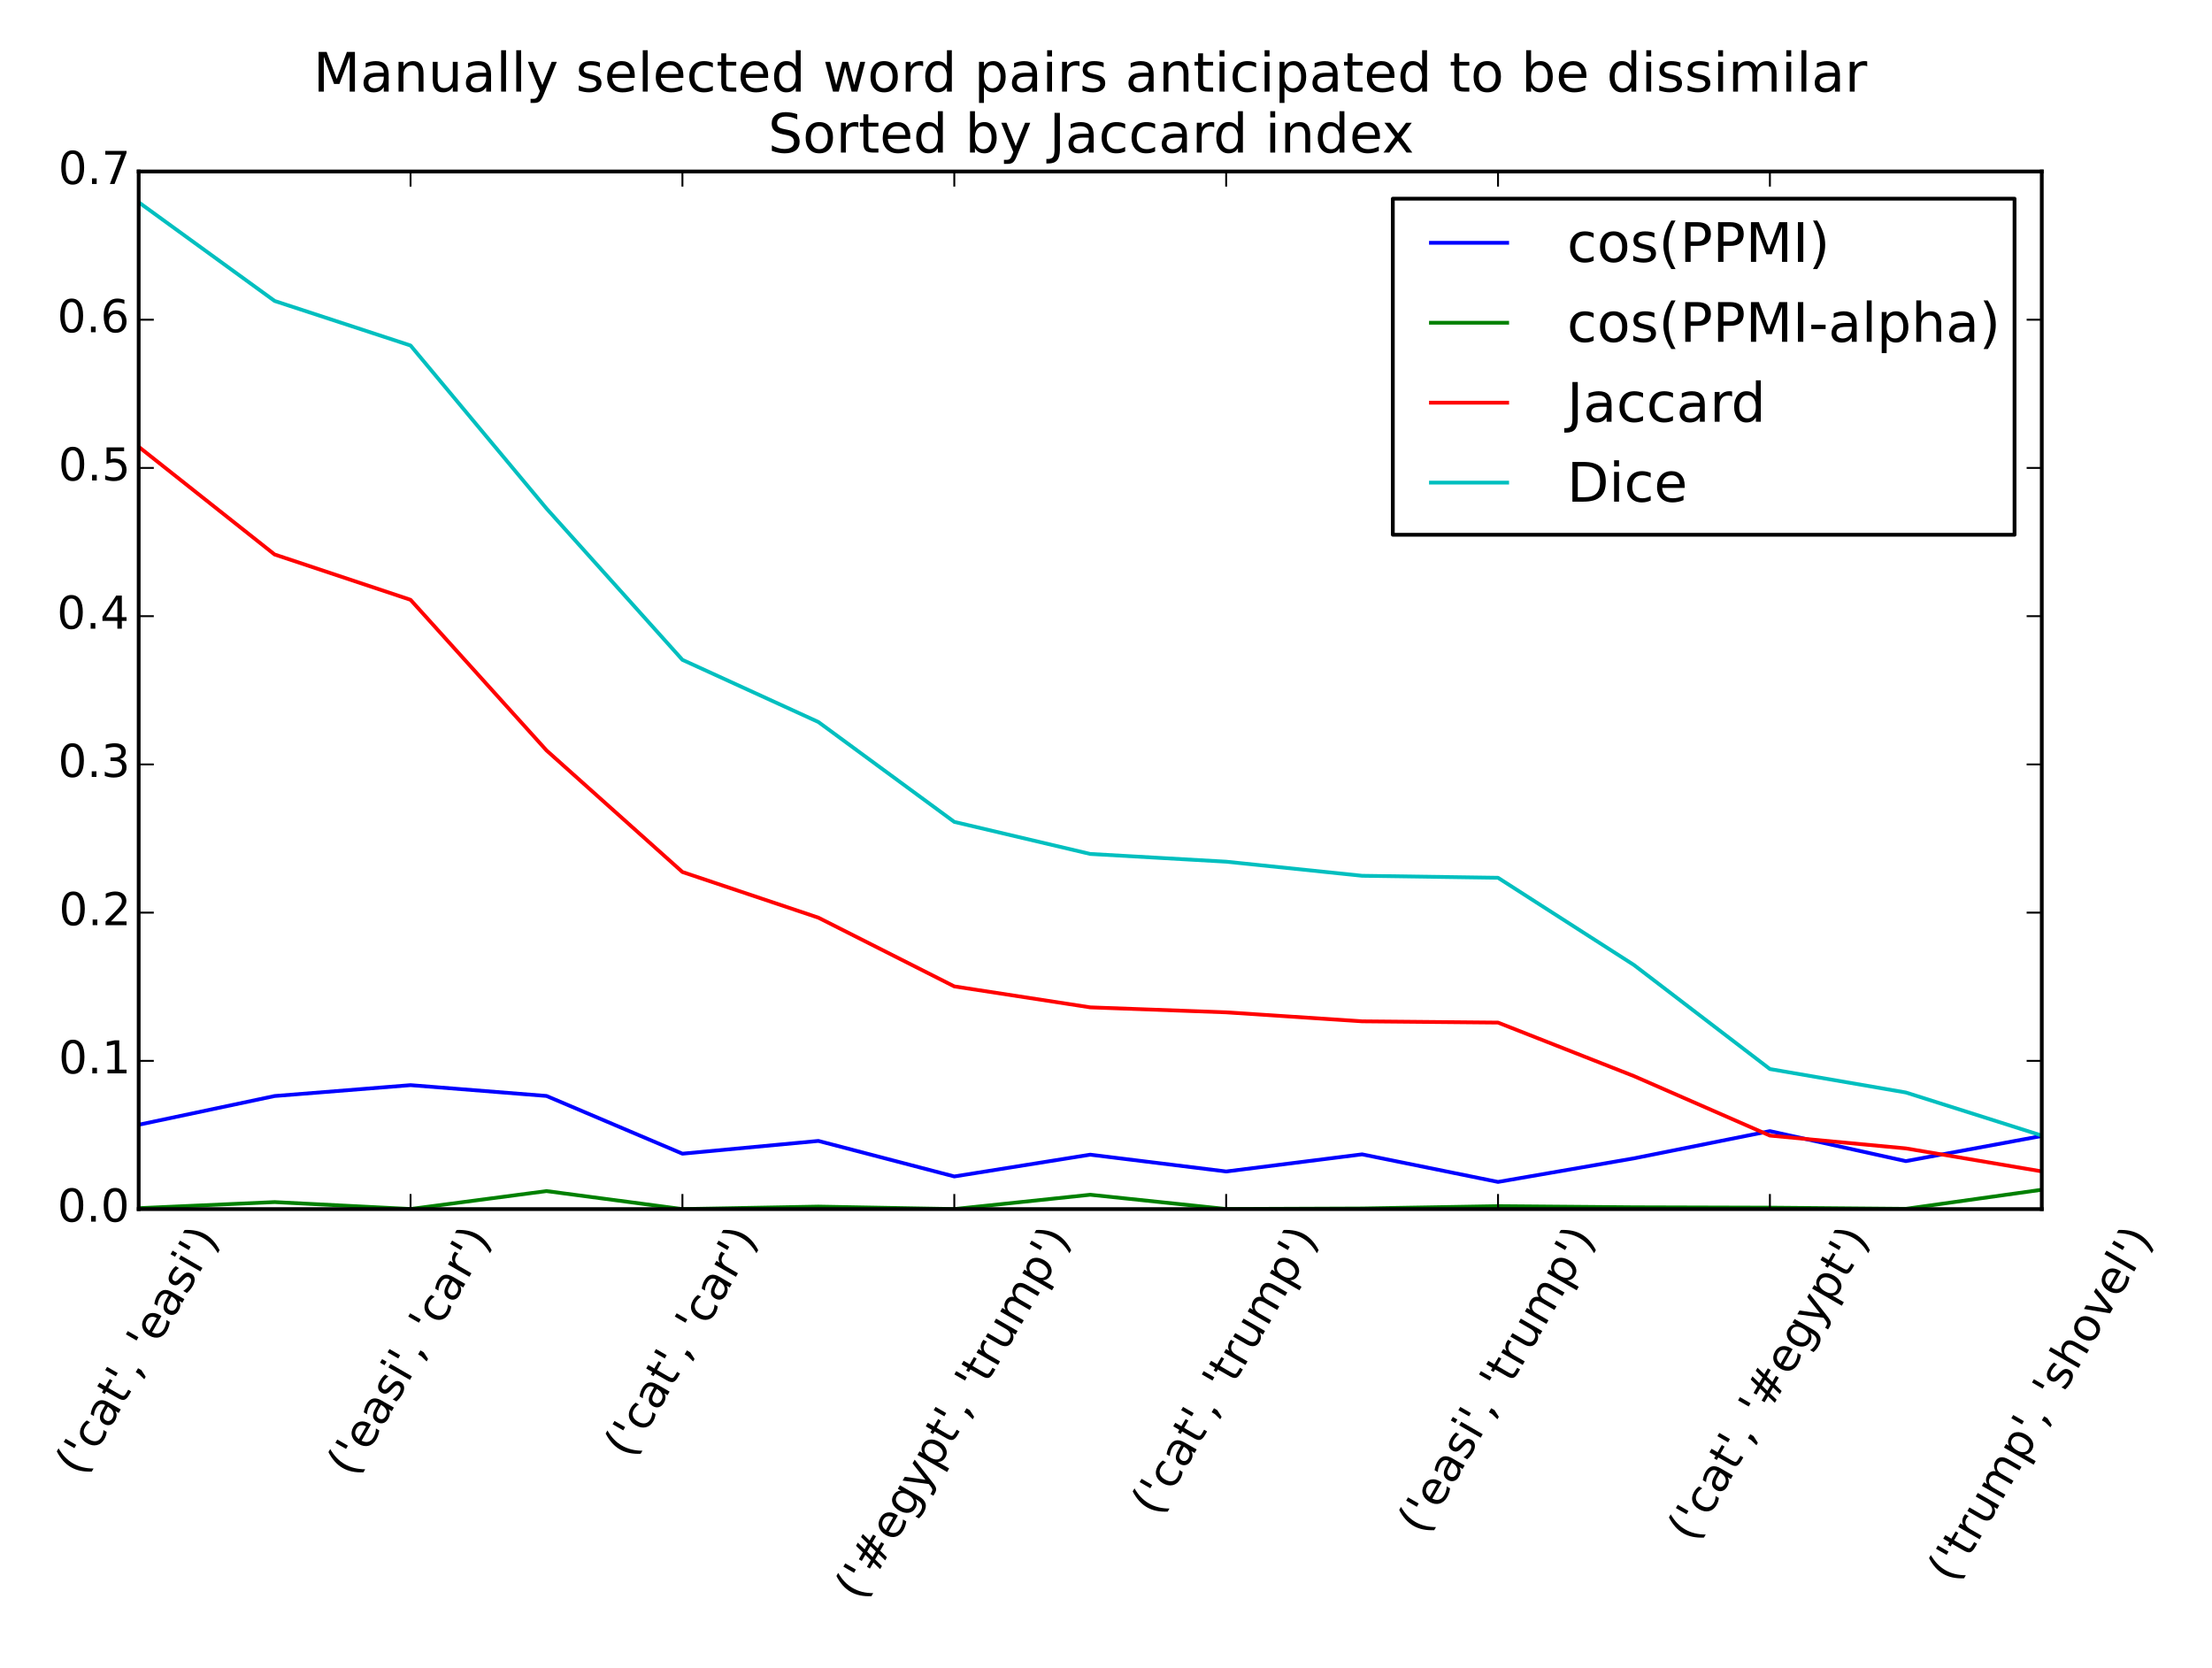 <?xml version="1.0" encoding="utf-8" standalone="no"?>
<!DOCTYPE svg PUBLIC "-//W3C//DTD SVG 1.1//EN"
  "http://www.w3.org/Graphics/SVG/1.1/DTD/svg11.dtd">
<!-- Created with matplotlib (http://matplotlib.org/) -->
<svg height="441pt" version="1.1" viewBox="0 0 585 441" width="585pt" xmlns="http://www.w3.org/2000/svg" xmlns:xlink="http://www.w3.org/1999/xlink">
 <defs>
  <style type="text/css">
*{stroke-linecap:butt;stroke-linejoin:round;}
  </style>
 </defs>
 <g id="figure_1">
  <g id="patch_1">
   <path d="
M0 441
L585 441
L585 0
L0 0
z
" style="fill:#ffffff;"/>
  </g>
  <g id="axes_1">
   <g id="patch_2">
    <path d="
M36.678 319.737
L539.981 319.737
L539.981 45.345
L36.678 45.345
z
" style="fill:#ffffff;"/>
   </g>
   <g id="line2d_1">
    <path clip-path="url(#p6a18fbfbf7)" d="
M36.678 297.432
L72.629 289.835
L108.579 286.959
L144.529 289.818
L180.479 305.083
L216.429 301.708
L252.379 311.104
L288.33 305.346
L324.28 309.789
L360.23 305.259
L396.18 312.551
L432.13 306.315
L468.08 299.114
L504.031 307.05
L539.981 300.403" style="fill:none;stroke:#0000ff;stroke-linecap:square;"/>
   </g>
   <g id="line2d_2">
    <path clip-path="url(#p6a18fbfbf7)" d="
M36.678 319.492
L72.629 317.884
L108.579 319.712
L144.529 314.974
L180.479 319.737
L216.429 319.073
L252.379 319.727
L288.33 315.942
L324.28 319.712
L360.23 319.573
L396.18 318.955
L432.13 319.255
L468.08 319.355
L504.031 319.669
L539.981 314.619" style="fill:none;stroke:#008000;stroke-linecap:square;"/>
   </g>
   <g id="line2d_3">
    <path clip-path="url(#p6a18fbfbf7)" d="
M36.678 118.148
L72.629 146.635
L108.579 158.617
L144.529 198.437
L180.479 230.599
L216.429 242.669
L252.379 260.848
L288.33 266.388
L324.28 267.705
L360.23 270.082
L396.18 270.418
L432.13 284.569
L468.08 300.299
L504.031 303.687
L539.981 309.766" style="fill:none;stroke:#ff0000;stroke-linecap:square;"/>
   </g>
   <g id="line2d_4">
    <path clip-path="url(#p6a18fbfbf7)" d="
M36.678 53.485
L72.629 79.585
L108.579 91.366
L144.529 134.468
L180.479 174.49
L216.429 190.926
L252.379 217.342
L288.33 225.821
L324.28 227.867
L360.23 231.594
L396.18 232.122
L432.13 255.191
L468.08 282.698
L504.031 288.901
L539.981 300.291" style="fill:none;stroke:#00bfbf;stroke-linecap:square;"/>
   </g>
   <g id="patch_3">
    <path d="
M36.678 45.345
L539.981 45.345" style="fill:none;stroke:#000000;stroke-linecap:square;stroke-linejoin:miter;"/>
   </g>
   <g id="patch_4">
    <path d="
M539.981 319.737
L539.981 45.345" style="fill:none;stroke:#000000;stroke-linecap:square;stroke-linejoin:miter;"/>
   </g>
   <g id="patch_5">
    <path d="
M36.678 319.737
L539.981 319.737" style="fill:none;stroke:#000000;stroke-linecap:square;stroke-linejoin:miter;"/>
   </g>
   <g id="patch_6">
    <path d="
M36.678 319.737
L36.678 45.345" style="fill:none;stroke:#000000;stroke-linecap:square;stroke-linejoin:miter;"/>
   </g>
   <g id="matplotlib.axis_1">
    <g id="xtick_1">
     <g id="line2d_5">
      <defs>
       <path d="
M0 0
L0 -4" id="m93b0483c22" style="stroke:#000000;stroke-width:0.5;"/>
      </defs>
      <g>
       <use style="stroke:#000000;stroke-width:0.5;" x="36.678" xlink:href="#m93b0483c22" y="319.737"/>
      </g>
     </g>
     <g id="line2d_6">
      <defs>
       <path d="
M0 0
L0 4" id="m741efc42ff" style="stroke:#000000;stroke-width:0.5;"/>
      </defs>
      <g>
       <use style="stroke:#000000;stroke-width:0.5;" x="36.678" xlink:href="#m741efc42ff" y="45.345"/>
      </g>
     </g>
     <g id="text_1">
      <!-- ('cat', 'easi') -->
      <defs>
       <path id="BitstreamVeraSans-Roman-20"/>
       <path d="
M17.922 72.906
L17.922 45.797
L9.625 45.797
L9.625 72.906
z
" id="BitstreamVeraSans-Roman-27"/>
       <path d="
M8.016 75.875
L15.828 75.875
Q23.141 64.359 26.781 53.312
Q30.422 42.281 30.422 31.391
Q30.422 20.453 26.781 9.375
Q23.141 -1.703 15.828 -13.188
L8.016 -13.188
Q14.5 -2 17.703 9.062
Q20.906 20.125 20.906 31.391
Q20.906 42.672 17.703 53.656
Q14.5 64.656 8.016 75.875" id="BitstreamVeraSans-Roman-29"/>
       <path d="
M31 75.875
Q24.469 64.656 21.281 53.656
Q18.109 42.672 18.109 31.391
Q18.109 20.125 21.312 9.062
Q24.516 -2 31 -13.188
L23.188 -13.188
Q15.875 -1.703 12.234 9.375
Q8.594 20.453 8.594 31.391
Q8.594 42.281 12.203 53.312
Q15.828 64.359 23.188 75.875
z
" id="BitstreamVeraSans-Roman-28"/>
       <path d="
M11.719 12.406
L22.016 12.406
L22.016 4
L14.016 -11.625
L7.719 -11.625
L11.719 4
z
" id="BitstreamVeraSans-Roman-2c"/>
       <path d="
M9.422 54.688
L18.406 54.688
L18.406 0
L9.422 0
z

M9.422 75.984
L18.406 75.984
L18.406 64.594
L9.422 64.594
z
" id="BitstreamVeraSans-Roman-69"/>
       <path d="
M56.203 29.594
L56.203 25.203
L14.891 25.203
Q15.484 15.922 20.484 11.062
Q25.484 6.203 34.422 6.203
Q39.594 6.203 44.453 7.469
Q49.312 8.734 54.109 11.281
L54.109 2.781
Q49.266 0.734 44.188 -0.344
Q39.109 -1.422 33.891 -1.422
Q20.797 -1.422 13.156 6.188
Q5.516 13.812 5.516 26.812
Q5.516 40.234 12.766 48.109
Q20.016 56 32.328 56
Q43.359 56 49.781 48.891
Q56.203 41.797 56.203 29.594
M47.219 32.234
Q47.125 39.594 43.094 43.984
Q39.062 48.391 32.422 48.391
Q24.906 48.391 20.391 44.141
Q15.875 39.891 15.188 32.172
z
" id="BitstreamVeraSans-Roman-65"/>
       <path d="
M18.312 70.219
L18.312 54.688
L36.812 54.688
L36.812 47.703
L18.312 47.703
L18.312 18.016
Q18.312 11.328 20.141 9.422
Q21.969 7.516 27.594 7.516
L36.812 7.516
L36.812 0
L27.594 0
Q17.188 0 13.234 3.875
Q9.281 7.766 9.281 18.016
L9.281 47.703
L2.688 47.703
L2.688 54.688
L9.281 54.688
L9.281 70.219
z
" id="BitstreamVeraSans-Roman-74"/>
       <path d="
M34.281 27.484
Q23.391 27.484 19.188 25
Q14.984 22.516 14.984 16.5
Q14.984 11.719 18.141 8.906
Q21.297 6.109 26.703 6.109
Q34.188 6.109 38.703 11.406
Q43.219 16.703 43.219 25.484
L43.219 27.484
z

M52.203 31.203
L52.203 0
L43.219 0
L43.219 8.297
Q40.141 3.328 35.547 0.953
Q30.953 -1.422 24.312 -1.422
Q15.922 -1.422 10.953 3.297
Q6 8.016 6 15.922
Q6 25.141 12.172 29.828
Q18.359 34.516 30.609 34.516
L43.219 34.516
L43.219 35.406
Q43.219 41.609 39.141 45
Q35.062 48.391 27.688 48.391
Q23 48.391 18.547 47.266
Q14.109 46.141 10.016 43.891
L10.016 52.203
Q14.938 54.109 19.578 55.047
Q24.219 56 28.609 56
Q40.484 56 46.344 49.844
Q52.203 43.703 52.203 31.203" id="BitstreamVeraSans-Roman-61"/>
       <path d="
M44.281 53.078
L44.281 44.578
Q40.484 46.531 36.375 47.5
Q32.281 48.484 27.875 48.484
Q21.188 48.484 17.844 46.438
Q14.5 44.391 14.5 40.281
Q14.5 37.156 16.891 35.375
Q19.281 33.594 26.516 31.984
L29.594 31.297
Q39.156 29.25 43.188 25.516
Q47.219 21.781 47.219 15.094
Q47.219 7.469 41.188 3.016
Q35.156 -1.422 24.609 -1.422
Q20.219 -1.422 15.453 -0.562
Q10.688 0.297 5.422 2
L5.422 11.281
Q10.406 8.688 15.234 7.391
Q20.062 6.109 24.812 6.109
Q31.156 6.109 34.562 8.281
Q37.984 10.453 37.984 14.406
Q37.984 18.062 35.516 20.016
Q33.062 21.969 24.703 23.781
L21.578 24.516
Q13.234 26.266 9.516 29.906
Q5.812 33.547 5.812 39.891
Q5.812 47.609 11.281 51.797
Q16.75 56 26.812 56
Q31.781 56 36.172 55.266
Q40.578 54.547 44.281 53.078" id="BitstreamVeraSans-Roman-73"/>
       <path d="
M48.781 52.594
L48.781 44.188
Q44.969 46.297 41.141 47.344
Q37.312 48.391 33.406 48.391
Q24.656 48.391 19.812 42.844
Q14.984 37.312 14.984 27.297
Q14.984 17.281 19.812 11.734
Q24.656 6.203 33.406 6.203
Q37.312 6.203 41.141 7.25
Q44.969 8.297 48.781 10.406
L48.781 2.094
Q45.016 0.344 40.984 -0.531
Q36.969 -1.422 32.422 -1.422
Q20.062 -1.422 12.781 6.344
Q5.516 14.109 5.516 27.297
Q5.516 40.672 12.859 48.328
Q20.219 56 33.016 56
Q37.156 56 41.109 55.141
Q45.062 54.297 48.781 52.594" id="BitstreamVeraSans-Roman-63"/>
      </defs>
      <g transform="translate(21.513 390.763)rotate(-60.0)scale(0.12 -0.12)">
       <use xlink:href="#BitstreamVeraSans-Roman-28"/>
       <use x="39.014" xlink:href="#BitstreamVeraSans-Roman-27"/>
       <use x="66.504" xlink:href="#BitstreamVeraSans-Roman-63"/>
       <use x="121.484" xlink:href="#BitstreamVeraSans-Roman-61"/>
       <use x="182.764" xlink:href="#BitstreamVeraSans-Roman-74"/>
       <use x="221.973" xlink:href="#BitstreamVeraSans-Roman-27"/>
       <use x="249.463" xlink:href="#BitstreamVeraSans-Roman-2c"/>
       <use x="281.25" xlink:href="#BitstreamVeraSans-Roman-20"/>
       <use x="313.037" xlink:href="#BitstreamVeraSans-Roman-27"/>
       <use x="340.527" xlink:href="#BitstreamVeraSans-Roman-65"/>
       <use x="402.051" xlink:href="#BitstreamVeraSans-Roman-61"/>
       <use x="463.33" xlink:href="#BitstreamVeraSans-Roman-73"/>
       <use x="515.43" xlink:href="#BitstreamVeraSans-Roman-69"/>
       <use x="543.213" xlink:href="#BitstreamVeraSans-Roman-27"/>
       <use x="570.703" xlink:href="#BitstreamVeraSans-Roman-29"/>
      </g>
     </g>
    </g>
    <g id="xtick_2">
     <g id="line2d_7">
      <g>
       <use style="stroke:#000000;stroke-width:0.5;" x="108.579" xlink:href="#m93b0483c22" y="319.737"/>
      </g>
     </g>
     <g id="line2d_8">
      <g>
       <use style="stroke:#000000;stroke-width:0.5;" x="108.579" xlink:href="#m741efc42ff" y="45.345"/>
      </g>
     </g>
     <g id="text_2">
      <!-- ('easi', 'car') -->
      <defs>
       <path d="
M41.109 46.297
Q39.594 47.172 37.812 47.578
Q36.031 48 33.891 48
Q26.266 48 22.188 43.047
Q18.109 38.094 18.109 28.812
L18.109 0
L9.078 0
L9.078 54.688
L18.109 54.688
L18.109 46.188
Q20.953 51.172 25.484 53.578
Q30.031 56 36.531 56
Q37.453 56 38.578 55.875
Q39.703 55.766 41.062 55.516
z
" id="BitstreamVeraSans-Roman-72"/>
      </defs>
      <g transform="translate(93.356 390.961)rotate(-60.0)scale(0.12 -0.12)">
       <use xlink:href="#BitstreamVeraSans-Roman-28"/>
       <use x="39.014" xlink:href="#BitstreamVeraSans-Roman-27"/>
       <use x="66.504" xlink:href="#BitstreamVeraSans-Roman-65"/>
       <use x="128.027" xlink:href="#BitstreamVeraSans-Roman-61"/>
       <use x="189.307" xlink:href="#BitstreamVeraSans-Roman-73"/>
       <use x="241.406" xlink:href="#BitstreamVeraSans-Roman-69"/>
       <use x="269.189" xlink:href="#BitstreamVeraSans-Roman-27"/>
       <use x="296.68" xlink:href="#BitstreamVeraSans-Roman-2c"/>
       <use x="328.467" xlink:href="#BitstreamVeraSans-Roman-20"/>
       <use x="360.254" xlink:href="#BitstreamVeraSans-Roman-27"/>
       <use x="387.744" xlink:href="#BitstreamVeraSans-Roman-63"/>
       <use x="442.725" xlink:href="#BitstreamVeraSans-Roman-61"/>
       <use x="504.004" xlink:href="#BitstreamVeraSans-Roman-72"/>
       <use x="545.117" xlink:href="#BitstreamVeraSans-Roman-27"/>
       <use x="572.607" xlink:href="#BitstreamVeraSans-Roman-29"/>
      </g>
     </g>
    </g>
    <g id="xtick_3">
     <g id="line2d_9">
      <g>
       <use style="stroke:#000000;stroke-width:0.5;" x="180.479" xlink:href="#m93b0483c22" y="319.737"/>
      </g>
     </g>
     <g id="line2d_10">
      <g>
       <use style="stroke:#000000;stroke-width:0.5;" x="180.479" xlink:href="#m741efc42ff" y="45.345"/>
      </g>
     </g>
     <g id="text_3">
      <!-- ('cat', 'car') -->
      <g transform="translate(166.673 386.054)rotate(-60.0)scale(0.12 -0.12)">
       <use xlink:href="#BitstreamVeraSans-Roman-28"/>
       <use x="39.014" xlink:href="#BitstreamVeraSans-Roman-27"/>
       <use x="66.504" xlink:href="#BitstreamVeraSans-Roman-63"/>
       <use x="121.484" xlink:href="#BitstreamVeraSans-Roman-61"/>
       <use x="182.764" xlink:href="#BitstreamVeraSans-Roman-74"/>
       <use x="221.973" xlink:href="#BitstreamVeraSans-Roman-27"/>
       <use x="249.463" xlink:href="#BitstreamVeraSans-Roman-2c"/>
       <use x="281.25" xlink:href="#BitstreamVeraSans-Roman-20"/>
       <use x="313.037" xlink:href="#BitstreamVeraSans-Roman-27"/>
       <use x="340.527" xlink:href="#BitstreamVeraSans-Roman-63"/>
       <use x="395.508" xlink:href="#BitstreamVeraSans-Roman-61"/>
       <use x="456.787" xlink:href="#BitstreamVeraSans-Roman-72"/>
       <use x="497.9" xlink:href="#BitstreamVeraSans-Roman-27"/>
       <use x="525.391" xlink:href="#BitstreamVeraSans-Roman-29"/>
      </g>
     </g>
    </g>
    <g id="xtick_4">
     <g id="line2d_11">
      <g>
       <use style="stroke:#000000;stroke-width:0.5;" x="252.379" xlink:href="#m93b0483c22" y="319.737"/>
      </g>
     </g>
     <g id="line2d_12">
      <g>
       <use style="stroke:#000000;stroke-width:0.5;" x="252.379" xlink:href="#m741efc42ff" y="45.345"/>
      </g>
     </g>
     <g id="text_4">
      <!-- ('#egypt', 'trump') -->
      <defs>
       <path d="
M51.125 44
L36.922 44
L32.812 27.688
L47.125 27.688
z

M43.797 71.781
L38.719 51.516
L52.984 51.516
L58.109 71.781
L65.922 71.781
L60.891 51.516
L76.125 51.516
L76.125 44
L58.984 44
L54.984 27.688
L70.516 27.688
L70.516 20.219
L53.078 20.219
L48 0
L40.188 0
L45.219 20.219
L30.906 20.219
L25.875 0
L18.016 0
L23.094 20.219
L7.719 20.219
L7.719 27.688
L24.906 27.688
L29 44
L13.281 44
L13.281 51.516
L30.906 51.516
L35.891 71.781
z
" id="BitstreamVeraSans-Roman-23"/>
       <path d="
M52 44.188
Q55.375 50.25 60.062 53.125
Q64.75 56 71.094 56
Q79.641 56 84.281 50.016
Q88.922 44.047 88.922 33.016
L88.922 0
L79.891 0
L79.891 32.719
Q79.891 40.578 77.094 44.375
Q74.312 48.188 68.609 48.188
Q61.625 48.188 57.562 43.547
Q53.516 38.922 53.516 30.906
L53.516 0
L44.484 0
L44.484 32.719
Q44.484 40.625 41.703 44.406
Q38.922 48.188 33.109 48.188
Q26.219 48.188 22.156 43.531
Q18.109 38.875 18.109 30.906
L18.109 0
L9.078 0
L9.078 54.688
L18.109 54.688
L18.109 46.188
Q21.188 51.219 25.484 53.609
Q29.781 56 35.688 56
Q41.656 56 45.828 52.969
Q50 49.953 52 44.188" id="BitstreamVeraSans-Roman-6d"/>
       <path d="
M32.172 -5.078
Q28.375 -14.844 24.75 -17.812
Q21.141 -20.797 15.094 -20.797
L7.906 -20.797
L7.906 -13.281
L13.188 -13.281
Q16.891 -13.281 18.938 -11.516
Q21 -9.766 23.484 -3.219
L25.094 0.875
L2.984 54.688
L12.5 54.688
L29.594 11.922
L46.688 54.688
L56.203 54.688
z
" id="BitstreamVeraSans-Roman-79"/>
       <path d="
M45.406 27.984
Q45.406 37.75 41.375 43.109
Q37.359 48.484 30.078 48.484
Q22.859 48.484 18.828 43.109
Q14.797 37.75 14.797 27.984
Q14.797 18.266 18.828 12.891
Q22.859 7.516 30.078 7.516
Q37.359 7.516 41.375 12.891
Q45.406 18.266 45.406 27.984
M54.391 6.781
Q54.391 -7.172 48.188 -13.984
Q42 -20.797 29.203 -20.797
Q24.469 -20.797 20.266 -20.094
Q16.062 -19.391 12.109 -17.922
L12.109 -9.188
Q16.062 -11.328 19.922 -12.344
Q23.781 -13.375 27.781 -13.375
Q36.625 -13.375 41.016 -8.766
Q45.406 -4.156 45.406 5.172
L45.406 9.625
Q42.625 4.781 38.281 2.391
Q33.938 0 27.875 0
Q17.828 0 11.672 7.656
Q5.516 15.328 5.516 27.984
Q5.516 40.672 11.672 48.328
Q17.828 56 27.875 56
Q33.938 56 38.281 53.609
Q42.625 51.219 45.406 46.391
L45.406 54.688
L54.391 54.688
z
" id="BitstreamVeraSans-Roman-67"/>
       <path d="
M8.5 21.578
L8.5 54.688
L17.484 54.688
L17.484 21.922
Q17.484 14.156 20.5 10.266
Q23.531 6.391 29.594 6.391
Q36.859 6.391 41.078 11.031
Q45.312 15.672 45.312 23.688
L45.312 54.688
L54.297 54.688
L54.297 0
L45.312 0
L45.312 8.406
Q42.047 3.422 37.719 1
Q33.406 -1.422 27.688 -1.422
Q18.266 -1.422 13.375 4.438
Q8.5 10.297 8.5 21.578" id="BitstreamVeraSans-Roman-75"/>
       <path d="
M18.109 8.203
L18.109 -20.797
L9.078 -20.797
L9.078 54.688
L18.109 54.688
L18.109 46.391
Q20.953 51.266 25.266 53.625
Q29.594 56 35.594 56
Q45.562 56 51.781 48.094
Q58.016 40.188 58.016 27.297
Q58.016 14.406 51.781 6.484
Q45.562 -1.422 35.594 -1.422
Q29.594 -1.422 25.266 0.953
Q20.953 3.328 18.109 8.203
M48.688 27.297
Q48.688 37.203 44.609 42.844
Q40.531 48.484 33.406 48.484
Q26.266 48.484 22.188 42.844
Q18.109 37.203 18.109 27.297
Q18.109 17.391 22.188 11.75
Q26.266 6.109 33.406 6.109
Q40.531 6.109 44.609 11.75
Q48.688 17.391 48.688 27.297" id="BitstreamVeraSans-Roman-70"/>
      </defs>
      <g transform="translate(227.701 423.718)rotate(-60.0)scale(0.12 -0.12)">
       <use xlink:href="#BitstreamVeraSans-Roman-28"/>
       <use x="39.014" xlink:href="#BitstreamVeraSans-Roman-27"/>
       <use x="66.504" xlink:href="#BitstreamVeraSans-Roman-23"/>
       <use x="150.293" xlink:href="#BitstreamVeraSans-Roman-65"/>
       <use x="211.816" xlink:href="#BitstreamVeraSans-Roman-67"/>
       <use x="275.293" xlink:href="#BitstreamVeraSans-Roman-79"/>
       <use x="334.473" xlink:href="#BitstreamVeraSans-Roman-70"/>
       <use x="397.949" xlink:href="#BitstreamVeraSans-Roman-74"/>
       <use x="437.158" xlink:href="#BitstreamVeraSans-Roman-27"/>
       <use x="464.648" xlink:href="#BitstreamVeraSans-Roman-2c"/>
       <use x="496.436" xlink:href="#BitstreamVeraSans-Roman-20"/>
       <use x="528.223" xlink:href="#BitstreamVeraSans-Roman-27"/>
       <use x="555.713" xlink:href="#BitstreamVeraSans-Roman-74"/>
       <use x="594.922" xlink:href="#BitstreamVeraSans-Roman-72"/>
       <use x="636.035" xlink:href="#BitstreamVeraSans-Roman-75"/>
       <use x="699.414" xlink:href="#BitstreamVeraSans-Roman-6d"/>
       <use x="796.826" xlink:href="#BitstreamVeraSans-Roman-70"/>
       <use x="860.303" xlink:href="#BitstreamVeraSans-Roman-27"/>
       <use x="887.793" xlink:href="#BitstreamVeraSans-Roman-29"/>
      </g>
     </g>
    </g>
    <g id="xtick_5">
     <g id="line2d_13">
      <g>
       <use style="stroke:#000000;stroke-width:0.5;" x="324.28" xlink:href="#m93b0483c22" y="319.737"/>
      </g>
     </g>
     <g id="line2d_14">
      <g>
       <use style="stroke:#000000;stroke-width:0.5;" x="324.28" xlink:href="#m741efc42ff" y="45.345"/>
      </g>
     </g>
     <g id="text_5">
      <!-- ('cat', 'trump') -->
      <g transform="translate(306.058 401.352)rotate(-60.0)scale(0.12 -0.12)">
       <use xlink:href="#BitstreamVeraSans-Roman-28"/>
       <use x="39.014" xlink:href="#BitstreamVeraSans-Roman-27"/>
       <use x="66.504" xlink:href="#BitstreamVeraSans-Roman-63"/>
       <use x="121.484" xlink:href="#BitstreamVeraSans-Roman-61"/>
       <use x="182.764" xlink:href="#BitstreamVeraSans-Roman-74"/>
       <use x="221.973" xlink:href="#BitstreamVeraSans-Roman-27"/>
       <use x="249.463" xlink:href="#BitstreamVeraSans-Roman-2c"/>
       <use x="281.25" xlink:href="#BitstreamVeraSans-Roman-20"/>
       <use x="313.037" xlink:href="#BitstreamVeraSans-Roman-27"/>
       <use x="340.527" xlink:href="#BitstreamVeraSans-Roman-74"/>
       <use x="379.736" xlink:href="#BitstreamVeraSans-Roman-72"/>
       <use x="420.85" xlink:href="#BitstreamVeraSans-Roman-75"/>
       <use x="484.229" xlink:href="#BitstreamVeraSans-Roman-6d"/>
       <use x="581.641" xlink:href="#BitstreamVeraSans-Roman-70"/>
       <use x="645.117" xlink:href="#BitstreamVeraSans-Roman-27"/>
       <use x="672.607" xlink:href="#BitstreamVeraSans-Roman-29"/>
      </g>
     </g>
    </g>
    <g id="xtick_6">
     <g id="line2d_15">
      <g>
       <use style="stroke:#000000;stroke-width:0.5;" x="396.18" xlink:href="#m93b0483c22" y="319.737"/>
      </g>
     </g>
     <g id="line2d_16">
      <g>
       <use style="stroke:#000000;stroke-width:0.5;" x="396.18" xlink:href="#m741efc42ff" y="45.345"/>
      </g>
     </g>
     <g id="text_6">
      <!-- ('easi', 'trump') -->
      <g transform="translate(376.542 406.259)rotate(-60.0)scale(0.12 -0.12)">
       <use xlink:href="#BitstreamVeraSans-Roman-28"/>
       <use x="39.014" xlink:href="#BitstreamVeraSans-Roman-27"/>
       <use x="66.504" xlink:href="#BitstreamVeraSans-Roman-65"/>
       <use x="128.027" xlink:href="#BitstreamVeraSans-Roman-61"/>
       <use x="189.307" xlink:href="#BitstreamVeraSans-Roman-73"/>
       <use x="241.406" xlink:href="#BitstreamVeraSans-Roman-69"/>
       <use x="269.189" xlink:href="#BitstreamVeraSans-Roman-27"/>
       <use x="296.68" xlink:href="#BitstreamVeraSans-Roman-2c"/>
       <use x="328.467" xlink:href="#BitstreamVeraSans-Roman-20"/>
       <use x="360.254" xlink:href="#BitstreamVeraSans-Roman-27"/>
       <use x="387.744" xlink:href="#BitstreamVeraSans-Roman-74"/>
       <use x="426.953" xlink:href="#BitstreamVeraSans-Roman-72"/>
       <use x="468.066" xlink:href="#BitstreamVeraSans-Roman-75"/>
       <use x="531.445" xlink:href="#BitstreamVeraSans-Roman-6d"/>
       <use x="628.857" xlink:href="#BitstreamVeraSans-Roman-70"/>
       <use x="692.334" xlink:href="#BitstreamVeraSans-Roman-27"/>
       <use x="719.824" xlink:href="#BitstreamVeraSans-Roman-29"/>
      </g>
     </g>
    </g>
    <g id="xtick_7">
     <g id="line2d_17">
      <g>
       <use style="stroke:#000000;stroke-width:0.5;" x="468.08" xlink:href="#m93b0483c22" y="319.737"/>
      </g>
     </g>
     <g id="line2d_18">
      <g>
       <use style="stroke:#000000;stroke-width:0.5;" x="468.08" xlink:href="#m741efc42ff" y="45.345"/>
      </g>
     </g>
     <g id="text_7">
      <!-- ('cat', '#egypt') -->
      <g transform="translate(447.875 408.222)rotate(-60.0)scale(0.12 -0.12)">
       <use xlink:href="#BitstreamVeraSans-Roman-28"/>
       <use x="39.014" xlink:href="#BitstreamVeraSans-Roman-27"/>
       <use x="66.504" xlink:href="#BitstreamVeraSans-Roman-63"/>
       <use x="121.484" xlink:href="#BitstreamVeraSans-Roman-61"/>
       <use x="182.764" xlink:href="#BitstreamVeraSans-Roman-74"/>
       <use x="221.973" xlink:href="#BitstreamVeraSans-Roman-27"/>
       <use x="249.463" xlink:href="#BitstreamVeraSans-Roman-2c"/>
       <use x="281.25" xlink:href="#BitstreamVeraSans-Roman-20"/>
       <use x="313.037" xlink:href="#BitstreamVeraSans-Roman-27"/>
       <use x="340.527" xlink:href="#BitstreamVeraSans-Roman-23"/>
       <use x="424.316" xlink:href="#BitstreamVeraSans-Roman-65"/>
       <use x="485.84" xlink:href="#BitstreamVeraSans-Roman-67"/>
       <use x="549.316" xlink:href="#BitstreamVeraSans-Roman-79"/>
       <use x="608.496" xlink:href="#BitstreamVeraSans-Roman-70"/>
       <use x="671.973" xlink:href="#BitstreamVeraSans-Roman-74"/>
       <use x="711.182" xlink:href="#BitstreamVeraSans-Roman-27"/>
       <use x="738.672" xlink:href="#BitstreamVeraSans-Roman-29"/>
      </g>
     </g>
    </g>
    <g id="xtick_8">
     <g id="line2d_19">
      <g>
       <use style="stroke:#000000;stroke-width:0.5;" x="539.981" xlink:href="#m93b0483c22" y="319.737"/>
      </g>
     </g>
     <g id="line2d_20">
      <g>
       <use style="stroke:#000000;stroke-width:0.5;" x="539.981" xlink:href="#m741efc42ff" y="45.345"/>
      </g>
     </g>
     <g id="text_8">
      <!-- ('trump', 'shovel') -->
      <defs>
       <path d="
M2.984 54.688
L12.5 54.688
L29.594 8.797
L46.688 54.688
L56.203 54.688
L35.688 0
L23.484 0
z
" id="BitstreamVeraSans-Roman-76"/>
       <path d="
M30.609 48.391
Q23.391 48.391 19.188 42.75
Q14.984 37.109 14.984 27.297
Q14.984 17.484 19.156 11.844
Q23.344 6.203 30.609 6.203
Q37.797 6.203 41.984 11.859
Q46.188 17.531 46.188 27.297
Q46.188 37.016 41.984 42.703
Q37.797 48.391 30.609 48.391
M30.609 56
Q42.328 56 49.016 48.375
Q55.719 40.766 55.719 27.297
Q55.719 13.875 49.016 6.219
Q42.328 -1.422 30.609 -1.422
Q18.844 -1.422 12.172 6.219
Q5.516 13.875 5.516 27.297
Q5.516 40.766 12.172 48.375
Q18.844 56 30.609 56" id="BitstreamVeraSans-Roman-6f"/>
       <path d="
M54.891 33.016
L54.891 0
L45.906 0
L45.906 32.719
Q45.906 40.484 42.875 44.328
Q39.844 48.188 33.797 48.188
Q26.516 48.188 22.312 43.547
Q18.109 38.922 18.109 30.906
L18.109 0
L9.078 0
L9.078 75.984
L18.109 75.984
L18.109 46.188
Q21.344 51.125 25.703 53.562
Q30.078 56 35.797 56
Q45.219 56 50.047 50.172
Q54.891 44.344 54.891 33.016" id="BitstreamVeraSans-Roman-68"/>
       <path d="
M9.422 75.984
L18.406 75.984
L18.406 0
L9.422 0
z
" id="BitstreamVeraSans-Roman-6c"/>
      </defs>
      <g transform="translate(516.668 418.986)rotate(-60.0)scale(0.12 -0.12)">
       <use xlink:href="#BitstreamVeraSans-Roman-28"/>
       <use x="39.014" xlink:href="#BitstreamVeraSans-Roman-27"/>
       <use x="66.504" xlink:href="#BitstreamVeraSans-Roman-74"/>
       <use x="105.713" xlink:href="#BitstreamVeraSans-Roman-72"/>
       <use x="146.826" xlink:href="#BitstreamVeraSans-Roman-75"/>
       <use x="210.205" xlink:href="#BitstreamVeraSans-Roman-6d"/>
       <use x="307.617" xlink:href="#BitstreamVeraSans-Roman-70"/>
       <use x="371.094" xlink:href="#BitstreamVeraSans-Roman-27"/>
       <use x="398.584" xlink:href="#BitstreamVeraSans-Roman-2c"/>
       <use x="430.371" xlink:href="#BitstreamVeraSans-Roman-20"/>
       <use x="462.158" xlink:href="#BitstreamVeraSans-Roman-27"/>
       <use x="489.648" xlink:href="#BitstreamVeraSans-Roman-73"/>
       <use x="541.748" xlink:href="#BitstreamVeraSans-Roman-68"/>
       <use x="605.127" xlink:href="#BitstreamVeraSans-Roman-6f"/>
       <use x="666.309" xlink:href="#BitstreamVeraSans-Roman-76"/>
       <use x="725.488" xlink:href="#BitstreamVeraSans-Roman-65"/>
       <use x="787.012" xlink:href="#BitstreamVeraSans-Roman-6c"/>
       <use x="814.795" xlink:href="#BitstreamVeraSans-Roman-27"/>
       <use x="842.285" xlink:href="#BitstreamVeraSans-Roman-29"/>
      </g>
     </g>
    </g>
   </g>
   <g id="matplotlib.axis_2">
    <g id="ytick_1">
     <g id="line2d_21">
      <defs>
       <path d="
M0 0
L4 0" id="m728421d6d4" style="stroke:#000000;stroke-width:0.5;"/>
      </defs>
      <g>
       <use style="stroke:#000000;stroke-width:0.5;" x="36.678" xlink:href="#m728421d6d4" y="319.737"/>
      </g>
     </g>
     <g id="line2d_22">
      <defs>
       <path d="
M0 0
L-4 0" id="mcb0005524f" style="stroke:#000000;stroke-width:0.5;"/>
      </defs>
      <g>
       <use style="stroke:#000000;stroke-width:0.5;" x="539.981" xlink:href="#mcb0005524f" y="319.737"/>
      </g>
     </g>
     <g id="text_9">
      <!-- 0.0 -->
      <defs>
       <path d="
M31.781 66.406
Q24.172 66.406 20.328 58.906
Q16.5 51.422 16.5 36.375
Q16.5 21.391 20.328 13.891
Q24.172 6.391 31.781 6.391
Q39.453 6.391 43.281 13.891
Q47.125 21.391 47.125 36.375
Q47.125 51.422 43.281 58.906
Q39.453 66.406 31.781 66.406
M31.781 74.219
Q44.047 74.219 50.516 64.516
Q56.984 54.828 56.984 36.375
Q56.984 17.969 50.516 8.266
Q44.047 -1.422 31.781 -1.422
Q19.531 -1.422 13.062 8.266
Q6.594 17.969 6.594 36.375
Q6.594 54.828 13.062 64.516
Q19.531 74.219 31.781 74.219" id="BitstreamVeraSans-Roman-30"/>
       <path d="
M10.688 12.406
L21 12.406
L21 0
L10.688 0
z
" id="BitstreamVeraSans-Roman-2e"/>
      </defs>
      <g transform="translate(15.183 323.048)scale(0.12 -0.12)">
       <use xlink:href="#BitstreamVeraSans-Roman-30"/>
       <use x="63.623" xlink:href="#BitstreamVeraSans-Roman-2e"/>
       <use x="95.41" xlink:href="#BitstreamVeraSans-Roman-30"/>
      </g>
     </g>
    </g>
    <g id="ytick_2">
     <g id="line2d_23">
      <g>
       <use style="stroke:#000000;stroke-width:0.5;" x="36.678" xlink:href="#m728421d6d4" y="280.538"/>
      </g>
     </g>
     <g id="line2d_24">
      <g>
       <use style="stroke:#000000;stroke-width:0.5;" x="539.981" xlink:href="#mcb0005524f" y="280.538"/>
      </g>
     </g>
     <g id="text_10">
      <!-- 0.1 -->
      <defs>
       <path d="
M12.406 8.297
L28.516 8.297
L28.516 63.922
L10.984 60.406
L10.984 69.391
L28.422 72.906
L38.281 72.906
L38.281 8.297
L54.391 8.297
L54.391 0
L12.406 0
z
" id="BitstreamVeraSans-Roman-31"/>
      </defs>
      <g transform="translate(15.494 283.849)scale(0.12 -0.12)">
       <use xlink:href="#BitstreamVeraSans-Roman-30"/>
       <use x="63.623" xlink:href="#BitstreamVeraSans-Roman-2e"/>
       <use x="95.41" xlink:href="#BitstreamVeraSans-Roman-31"/>
      </g>
     </g>
    </g>
    <g id="ytick_3">
     <g id="line2d_25">
      <g>
       <use style="stroke:#000000;stroke-width:0.5;" x="36.678" xlink:href="#m728421d6d4" y="241.339"/>
      </g>
     </g>
     <g id="line2d_26">
      <g>
       <use style="stroke:#000000;stroke-width:0.5;" x="539.981" xlink:href="#mcb0005524f" y="241.339"/>
      </g>
     </g>
     <g id="text_11">
      <!-- 0.2 -->
      <defs>
       <path d="
M19.188 8.297
L53.609 8.297
L53.609 0
L7.328 0
L7.328 8.297
Q12.938 14.109 22.625 23.891
Q32.328 33.688 34.812 36.531
Q39.547 41.844 41.422 45.531
Q43.312 49.219 43.312 52.781
Q43.312 58.594 39.234 62.25
Q35.156 65.922 28.609 65.922
Q23.969 65.922 18.812 64.312
Q13.672 62.703 7.812 59.422
L7.812 69.391
Q13.766 71.781 18.938 73
Q24.125 74.219 28.422 74.219
Q39.75 74.219 46.484 68.547
Q53.219 62.891 53.219 53.422
Q53.219 48.922 51.531 44.891
Q49.859 40.875 45.406 35.406
Q44.188 33.984 37.641 27.219
Q31.109 20.453 19.188 8.297" id="BitstreamVeraSans-Roman-32"/>
      </defs>
      <g transform="translate(15.588 244.65)scale(0.12 -0.12)">
       <use xlink:href="#BitstreamVeraSans-Roman-30"/>
       <use x="63.623" xlink:href="#BitstreamVeraSans-Roman-2e"/>
       <use x="95.41" xlink:href="#BitstreamVeraSans-Roman-32"/>
      </g>
     </g>
    </g>
    <g id="ytick_4">
     <g id="line2d_27">
      <g>
       <use style="stroke:#000000;stroke-width:0.5;" x="36.678" xlink:href="#m728421d6d4" y="202.14"/>
      </g>
     </g>
     <g id="line2d_28">
      <g>
       <use style="stroke:#000000;stroke-width:0.5;" x="539.981" xlink:href="#mcb0005524f" y="202.14"/>
      </g>
     </g>
     <g id="text_12">
      <!-- 0.3 -->
      <defs>
       <path d="
M40.578 39.312
Q47.656 37.797 51.625 33
Q55.609 28.219 55.609 21.188
Q55.609 10.406 48.188 4.484
Q40.766 -1.422 27.094 -1.422
Q22.516 -1.422 17.656 -0.516
Q12.797 0.391 7.625 2.203
L7.625 11.719
Q11.719 9.328 16.594 8.109
Q21.484 6.891 26.812 6.891
Q36.078 6.891 40.938 10.547
Q45.797 14.203 45.797 21.188
Q45.797 27.641 41.281 31.266
Q36.766 34.906 28.719 34.906
L20.219 34.906
L20.219 43.016
L29.109 43.016
Q36.375 43.016 40.234 45.922
Q44.094 48.828 44.094 54.297
Q44.094 59.906 40.109 62.906
Q36.141 65.922 28.719 65.922
Q24.656 65.922 20.016 65.031
Q15.375 64.156 9.812 62.312
L9.812 71.094
Q15.438 72.656 20.344 73.438
Q25.25 74.219 29.594 74.219
Q40.828 74.219 47.359 69.109
Q53.906 64.016 53.906 55.328
Q53.906 49.266 50.438 45.094
Q46.969 40.922 40.578 39.312" id="BitstreamVeraSans-Roman-33"/>
      </defs>
      <g transform="translate(15.348 205.452)scale(0.12 -0.12)">
       <use xlink:href="#BitstreamVeraSans-Roman-30"/>
       <use x="63.623" xlink:href="#BitstreamVeraSans-Roman-2e"/>
       <use x="95.41" xlink:href="#BitstreamVeraSans-Roman-33"/>
      </g>
     </g>
    </g>
    <g id="ytick_5">
     <g id="line2d_29">
      <g>
       <use style="stroke:#000000;stroke-width:0.5;" x="36.678" xlink:href="#m728421d6d4" y="162.942"/>
      </g>
     </g>
     <g id="line2d_30">
      <g>
       <use style="stroke:#000000;stroke-width:0.5;" x="539.981" xlink:href="#mcb0005524f" y="162.942"/>
      </g>
     </g>
     <g id="text_13">
      <!-- 0.4 -->
      <defs>
       <path d="
M37.797 64.312
L12.891 25.391
L37.797 25.391
z

M35.203 72.906
L47.609 72.906
L47.609 25.391
L58.016 25.391
L58.016 17.188
L47.609 17.188
L47.609 0
L37.797 0
L37.797 17.188
L4.891 17.188
L4.891 26.703
z
" id="BitstreamVeraSans-Roman-34"/>
      </defs>
      <g transform="translate(15.059 166.253)scale(0.12 -0.12)">
       <use xlink:href="#BitstreamVeraSans-Roman-30"/>
       <use x="63.623" xlink:href="#BitstreamVeraSans-Roman-2e"/>
       <use x="95.41" xlink:href="#BitstreamVeraSans-Roman-34"/>
      </g>
     </g>
    </g>
    <g id="ytick_6">
     <g id="line2d_31">
      <g>
       <use style="stroke:#000000;stroke-width:0.5;" x="36.678" xlink:href="#m728421d6d4" y="123.743"/>
      </g>
     </g>
     <g id="line2d_32">
      <g>
       <use style="stroke:#000000;stroke-width:0.5;" x="539.981" xlink:href="#mcb0005524f" y="123.743"/>
      </g>
     </g>
     <g id="text_14">
      <!-- 0.5 -->
      <defs>
       <path d="
M10.797 72.906
L49.516 72.906
L49.516 64.594
L19.828 64.594
L19.828 46.734
Q21.969 47.469 24.109 47.828
Q26.266 48.188 28.422 48.188
Q40.625 48.188 47.75 41.5
Q54.891 34.812 54.891 23.391
Q54.891 11.625 47.562 5.094
Q40.234 -1.422 26.906 -1.422
Q22.312 -1.422 17.547 -0.641
Q12.797 0.141 7.719 1.703
L7.719 11.625
Q12.109 9.234 16.797 8.062
Q21.484 6.891 26.703 6.891
Q35.156 6.891 40.078 11.328
Q45.016 15.766 45.016 23.391
Q45.016 31 40.078 35.438
Q35.156 39.891 26.703 39.891
Q22.75 39.891 18.812 39.016
Q14.891 38.141 10.797 36.281
z
" id="BitstreamVeraSans-Roman-35"/>
      </defs>
      <g transform="translate(15.434 127.054)scale(0.12 -0.12)">
       <use xlink:href="#BitstreamVeraSans-Roman-30"/>
       <use x="63.623" xlink:href="#BitstreamVeraSans-Roman-2e"/>
       <use x="95.41" xlink:href="#BitstreamVeraSans-Roman-35"/>
      </g>
     </g>
    </g>
    <g id="ytick_7">
     <g id="line2d_33">
      <g>
       <use style="stroke:#000000;stroke-width:0.5;" x="36.678" xlink:href="#m728421d6d4" y="84.544"/>
      </g>
     </g>
     <g id="line2d_34">
      <g>
       <use style="stroke:#000000;stroke-width:0.5;" x="539.981" xlink:href="#mcb0005524f" y="84.544"/>
      </g>
     </g>
     <g id="text_15">
      <!-- 0.6 -->
      <defs>
       <path d="
M33.016 40.375
Q26.375 40.375 22.484 35.828
Q18.609 31.297 18.609 23.391
Q18.609 15.531 22.484 10.953
Q26.375 6.391 33.016 6.391
Q39.656 6.391 43.531 10.953
Q47.406 15.531 47.406 23.391
Q47.406 31.297 43.531 35.828
Q39.656 40.375 33.016 40.375
M52.594 71.297
L52.594 62.312
Q48.875 64.062 45.094 64.984
Q41.312 65.922 37.594 65.922
Q27.828 65.922 22.672 59.328
Q17.531 52.734 16.797 39.406
Q19.672 43.656 24.016 45.922
Q28.375 48.188 33.594 48.188
Q44.578 48.188 50.953 41.516
Q57.328 34.859 57.328 23.391
Q57.328 12.156 50.688 5.359
Q44.047 -1.422 33.016 -1.422
Q20.359 -1.422 13.672 8.266
Q6.984 17.969 6.984 36.375
Q6.984 53.656 15.188 63.938
Q23.391 74.219 37.203 74.219
Q40.922 74.219 44.703 73.484
Q48.484 72.75 52.594 71.297" id="BitstreamVeraSans-Roman-36"/>
      </defs>
      <g transform="translate(15.142 87.855)scale(0.12 -0.12)">
       <use xlink:href="#BitstreamVeraSans-Roman-30"/>
       <use x="63.623" xlink:href="#BitstreamVeraSans-Roman-2e"/>
       <use x="95.41" xlink:href="#BitstreamVeraSans-Roman-36"/>
      </g>
     </g>
    </g>
    <g id="ytick_8">
     <g id="line2d_35">
      <g>
       <use style="stroke:#000000;stroke-width:0.5;" x="36.678" xlink:href="#m728421d6d4" y="45.345"/>
      </g>
     </g>
     <g id="line2d_36">
      <g>
       <use style="stroke:#000000;stroke-width:0.5;" x="539.981" xlink:href="#mcb0005524f" y="45.345"/>
      </g>
     </g>
     <g id="text_16">
      <!-- 0.7 -->
      <defs>
       <path d="
M8.203 72.906
L55.078 72.906
L55.078 68.703
L28.609 0
L18.312 0
L43.219 64.594
L8.203 64.594
z
" id="BitstreamVeraSans-Roman-37"/>
      </defs>
      <g transform="translate(15.412 48.657)scale(0.12 -0.12)">
       <use xlink:href="#BitstreamVeraSans-Roman-30"/>
       <use x="63.623" xlink:href="#BitstreamVeraSans-Roman-2e"/>
       <use x="95.41" xlink:href="#BitstreamVeraSans-Roman-37"/>
      </g>
     </g>
    </g>
   </g>
   <g id="text_17">
    <!-- Manually selected word pairs anticipated to be dissimilar -->
    <defs>
     <path d="
M54.891 33.016
L54.891 0
L45.906 0
L45.906 32.719
Q45.906 40.484 42.875 44.328
Q39.844 48.188 33.797 48.188
Q26.516 48.188 22.312 43.547
Q18.109 38.922 18.109 30.906
L18.109 0
L9.078 0
L9.078 54.688
L18.109 54.688
L18.109 46.188
Q21.344 51.125 25.703 53.562
Q30.078 56 35.797 56
Q45.219 56 50.047 50.172
Q54.891 44.344 54.891 33.016" id="BitstreamVeraSans-Roman-6e"/>
     <path d="
M45.406 46.391
L45.406 75.984
L54.391 75.984
L54.391 0
L45.406 0
L45.406 8.203
Q42.578 3.328 38.25 0.953
Q33.938 -1.422 27.875 -1.422
Q17.969 -1.422 11.734 6.484
Q5.516 14.406 5.516 27.297
Q5.516 40.188 11.734 48.094
Q17.969 56 27.875 56
Q33.938 56 38.25 53.625
Q42.578 51.266 45.406 46.391
M14.797 27.297
Q14.797 17.391 18.875 11.75
Q22.953 6.109 30.078 6.109
Q37.203 6.109 41.297 11.75
Q45.406 17.391 45.406 27.297
Q45.406 37.203 41.297 42.844
Q37.203 48.484 30.078 48.484
Q22.953 48.484 18.875 42.844
Q14.797 37.203 14.797 27.297" id="BitstreamVeraSans-Roman-64"/>
     <path d="
M9.812 72.906
L24.516 72.906
L43.109 23.297
L61.812 72.906
L76.516 72.906
L76.516 0
L66.891 0
L66.891 64.016
L48.094 14.016
L38.188 14.016
L19.391 64.016
L19.391 0
L9.812 0
z
" id="BitstreamVeraSans-Roman-4d"/>
     <path d="
M48.688 27.297
Q48.688 37.203 44.609 42.844
Q40.531 48.484 33.406 48.484
Q26.266 48.484 22.188 42.844
Q18.109 37.203 18.109 27.297
Q18.109 17.391 22.188 11.75
Q26.266 6.109 33.406 6.109
Q40.531 6.109 44.609 11.75
Q48.688 17.391 48.688 27.297
M18.109 46.391
Q20.953 51.266 25.266 53.625
Q29.594 56 35.594 56
Q45.562 56 51.781 48.094
Q58.016 40.188 58.016 27.297
Q58.016 14.406 51.781 6.484
Q45.562 -1.422 35.594 -1.422
Q29.594 -1.422 25.266 0.953
Q20.953 3.328 18.109 8.203
L18.109 0
L9.078 0
L9.078 75.984
L18.109 75.984
z
" id="BitstreamVeraSans-Roman-62"/>
     <path d="
M4.203 54.688
L13.188 54.688
L24.422 12.016
L35.594 54.688
L46.188 54.688
L57.422 12.016
L68.609 54.688
L77.594 54.688
L63.281 0
L52.688 0
L40.922 44.828
L29.109 0
L18.5 0
z
" id="BitstreamVeraSans-Roman-77"/>
    </defs>
    <g transform="translate(82.848 24.221)scale(0.144 -0.144)">
     <use xlink:href="#BitstreamVeraSans-Roman-4d"/>
     <use x="86.279" xlink:href="#BitstreamVeraSans-Roman-61"/>
     <use x="147.559" xlink:href="#BitstreamVeraSans-Roman-6e"/>
     <use x="210.938" xlink:href="#BitstreamVeraSans-Roman-75"/>
     <use x="274.316" xlink:href="#BitstreamVeraSans-Roman-61"/>
     <use x="335.596" xlink:href="#BitstreamVeraSans-Roman-6c"/>
     <use x="363.379" xlink:href="#BitstreamVeraSans-Roman-6c"/>
     <use x="391.162" xlink:href="#BitstreamVeraSans-Roman-79"/>
     <use x="450.342" xlink:href="#BitstreamVeraSans-Roman-20"/>
     <use x="482.129" xlink:href="#BitstreamVeraSans-Roman-73"/>
     <use x="534.229" xlink:href="#BitstreamVeraSans-Roman-65"/>
     <use x="595.752" xlink:href="#BitstreamVeraSans-Roman-6c"/>
     <use x="623.535" xlink:href="#BitstreamVeraSans-Roman-65"/>
     <use x="685.059" xlink:href="#BitstreamVeraSans-Roman-63"/>
     <use x="740.039" xlink:href="#BitstreamVeraSans-Roman-74"/>
     <use x="779.248" xlink:href="#BitstreamVeraSans-Roman-65"/>
     <use x="840.771" xlink:href="#BitstreamVeraSans-Roman-64"/>
     <use x="904.248" xlink:href="#BitstreamVeraSans-Roman-20"/>
     <use x="936.035" xlink:href="#BitstreamVeraSans-Roman-77"/>
     <use x="1017.822" xlink:href="#BitstreamVeraSans-Roman-6f"/>
     <use x="1079.004" xlink:href="#BitstreamVeraSans-Roman-72"/>
     <use x="1118.367" xlink:href="#BitstreamVeraSans-Roman-64"/>
     <use x="1181.844" xlink:href="#BitstreamVeraSans-Roman-20"/>
     <use x="1213.631" xlink:href="#BitstreamVeraSans-Roman-70"/>
     <use x="1277.107" xlink:href="#BitstreamVeraSans-Roman-61"/>
     <use x="1338.387" xlink:href="#BitstreamVeraSans-Roman-69"/>
     <use x="1366.17" xlink:href="#BitstreamVeraSans-Roman-72"/>
     <use x="1407.283" xlink:href="#BitstreamVeraSans-Roman-73"/>
     <use x="1459.383" xlink:href="#BitstreamVeraSans-Roman-20"/>
     <use x="1491.17" xlink:href="#BitstreamVeraSans-Roman-61"/>
     <use x="1552.449" xlink:href="#BitstreamVeraSans-Roman-6e"/>
     <use x="1615.828" xlink:href="#BitstreamVeraSans-Roman-74"/>
     <use x="1655.037" xlink:href="#BitstreamVeraSans-Roman-69"/>
     <use x="1682.82" xlink:href="#BitstreamVeraSans-Roman-63"/>
     <use x="1737.801" xlink:href="#BitstreamVeraSans-Roman-69"/>
     <use x="1765.584" xlink:href="#BitstreamVeraSans-Roman-70"/>
     <use x="1829.061" xlink:href="#BitstreamVeraSans-Roman-61"/>
     <use x="1890.34" xlink:href="#BitstreamVeraSans-Roman-74"/>
     <use x="1929.549" xlink:href="#BitstreamVeraSans-Roman-65"/>
     <use x="1991.072" xlink:href="#BitstreamVeraSans-Roman-64"/>
     <use x="2054.549" xlink:href="#BitstreamVeraSans-Roman-20"/>
     <use x="2086.336" xlink:href="#BitstreamVeraSans-Roman-74"/>
     <use x="2125.545" xlink:href="#BitstreamVeraSans-Roman-6f"/>
     <use x="2186.727" xlink:href="#BitstreamVeraSans-Roman-20"/>
     <use x="2218.514" xlink:href="#BitstreamVeraSans-Roman-62"/>
     <use x="2281.99" xlink:href="#BitstreamVeraSans-Roman-65"/>
     <use x="2343.514" xlink:href="#BitstreamVeraSans-Roman-20"/>
     <use x="2375.301" xlink:href="#BitstreamVeraSans-Roman-64"/>
     <use x="2438.777" xlink:href="#BitstreamVeraSans-Roman-69"/>
     <use x="2466.561" xlink:href="#BitstreamVeraSans-Roman-73"/>
     <use x="2518.66" xlink:href="#BitstreamVeraSans-Roman-73"/>
     <use x="2570.76" xlink:href="#BitstreamVeraSans-Roman-69"/>
     <use x="2598.543" xlink:href="#BitstreamVeraSans-Roman-6d"/>
     <use x="2695.955" xlink:href="#BitstreamVeraSans-Roman-69"/>
     <use x="2723.738" xlink:href="#BitstreamVeraSans-Roman-6c"/>
     <use x="2751.521" xlink:href="#BitstreamVeraSans-Roman-61"/>
     <use x="2812.801" xlink:href="#BitstreamVeraSans-Roman-72"/>
    </g>
    <!-- Sorted by Jaccard index -->
    <defs>
     <path d="
M53.516 70.516
L53.516 60.891
Q47.906 63.578 42.922 64.891
Q37.938 66.219 33.297 66.219
Q25.25 66.219 20.875 63.094
Q16.5 59.969 16.5 54.203
Q16.5 49.359 19.406 46.891
Q22.312 44.438 30.422 42.922
L36.375 41.703
Q47.406 39.594 52.656 34.297
Q57.906 29 57.906 20.125
Q57.906 9.516 50.797 4.047
Q43.703 -1.422 29.984 -1.422
Q24.812 -1.422 18.969 -0.25
Q13.141 0.922 6.891 3.219
L6.891 13.375
Q12.891 10.016 18.656 8.297
Q24.422 6.594 29.984 6.594
Q38.422 6.594 43.016 9.906
Q47.609 13.234 47.609 19.391
Q47.609 24.75 44.312 27.781
Q41.016 30.812 33.5 32.328
L27.484 33.5
Q16.453 35.688 11.516 40.375
Q6.594 45.062 6.594 53.422
Q6.594 63.094 13.406 68.656
Q20.219 74.219 32.172 74.219
Q37.312 74.219 42.625 73.281
Q47.953 72.359 53.516 70.516" id="BitstreamVeraSans-Roman-53"/>
     <path d="
M54.891 54.688
L35.109 28.078
L55.906 0
L45.312 0
L29.391 21.484
L13.484 0
L2.875 0
L24.125 28.609
L4.688 54.688
L15.281 54.688
L29.781 35.203
L44.281 54.688
z
" id="BitstreamVeraSans-Roman-78"/>
     <path d="
M9.812 72.906
L19.672 72.906
L19.672 5.078
Q19.672 -8.109 14.672 -14.062
Q9.672 -20.016 -1.422 -20.016
L-5.172 -20.016
L-5.172 -11.719
L-2.094 -11.719
Q4.438 -11.719 7.125 -8.047
Q9.812 -4.391 9.812 5.078
z
" id="BitstreamVeraSans-Roman-4a"/>
    </defs>
    <g transform="translate(203.138 40.345)scale(0.144 -0.144)">
     <use xlink:href="#BitstreamVeraSans-Roman-53"/>
     <use x="63.477" xlink:href="#BitstreamVeraSans-Roman-6f"/>
     <use x="124.658" xlink:href="#BitstreamVeraSans-Roman-72"/>
     <use x="165.771" xlink:href="#BitstreamVeraSans-Roman-74"/>
     <use x="204.98" xlink:href="#BitstreamVeraSans-Roman-65"/>
     <use x="266.504" xlink:href="#BitstreamVeraSans-Roman-64"/>
     <use x="329.98" xlink:href="#BitstreamVeraSans-Roman-20"/>
     <use x="361.768" xlink:href="#BitstreamVeraSans-Roman-62"/>
     <use x="425.244" xlink:href="#BitstreamVeraSans-Roman-79"/>
     <use x="484.424" xlink:href="#BitstreamVeraSans-Roman-20"/>
     <use x="516.211" xlink:href="#BitstreamVeraSans-Roman-4a"/>
     <use x="545.703" xlink:href="#BitstreamVeraSans-Roman-61"/>
     <use x="606.982" xlink:href="#BitstreamVeraSans-Roman-63"/>
     <use x="661.963" xlink:href="#BitstreamVeraSans-Roman-63"/>
     <use x="716.943" xlink:href="#BitstreamVeraSans-Roman-61"/>
     <use x="778.223" xlink:href="#BitstreamVeraSans-Roman-72"/>
     <use x="817.586" xlink:href="#BitstreamVeraSans-Roman-64"/>
     <use x="881.062" xlink:href="#BitstreamVeraSans-Roman-20"/>
     <use x="912.85" xlink:href="#BitstreamVeraSans-Roman-69"/>
     <use x="940.633" xlink:href="#BitstreamVeraSans-Roman-6e"/>
     <use x="1004.012" xlink:href="#BitstreamVeraSans-Roman-64"/>
     <use x="1067.488" xlink:href="#BitstreamVeraSans-Roman-65"/>
     <use x="1127.262" xlink:href="#BitstreamVeraSans-Roman-78"/>
    </g>
   </g>
   <g id="legend_1">
    <g id="patch_7">
     <path d="
M368.355 141.411
L532.781 141.411
L532.781 52.545
L368.355 52.545
z
" style="fill:#ffffff;stroke:#000000;stroke-linejoin:miter;"/>
    </g>
    <g id="line2d_37">
     <path d="
M378.435 64.207
L398.595 64.207" style="fill:none;stroke:#0000ff;stroke-linecap:square;"/>
    </g>
    <g id="line2d_38"/>
    <g id="text_18">
     <!-- cos(PPMI) -->
     <defs>
      <path d="
M19.672 64.797
L19.672 37.406
L32.078 37.406
Q38.969 37.406 42.719 40.969
Q46.484 44.531 46.484 51.125
Q46.484 57.672 42.719 61.234
Q38.969 64.797 32.078 64.797
z

M9.812 72.906
L32.078 72.906
Q44.344 72.906 50.609 67.359
Q56.891 61.812 56.891 51.125
Q56.891 40.328 50.609 34.812
Q44.344 29.297 32.078 29.297
L19.672 29.297
L19.672 0
L9.812 0
z
" id="BitstreamVeraSans-Roman-50"/>
      <path d="
M9.812 72.906
L19.672 72.906
L19.672 0
L9.812 0
z
" id="BitstreamVeraSans-Roman-49"/>
     </defs>
     <g transform="translate(414.435 69.247)scale(0.144 -0.144)">
      <use xlink:href="#BitstreamVeraSans-Roman-63"/>
      <use x="54.98" xlink:href="#BitstreamVeraSans-Roman-6f"/>
      <use x="116.162" xlink:href="#BitstreamVeraSans-Roman-73"/>
      <use x="168.262" xlink:href="#BitstreamVeraSans-Roman-28"/>
      <use x="207.275" xlink:href="#BitstreamVeraSans-Roman-50"/>
      <use x="267.578" xlink:href="#BitstreamVeraSans-Roman-50"/>
      <use x="327.881" xlink:href="#BitstreamVeraSans-Roman-4d"/>
      <use x="414.16" xlink:href="#BitstreamVeraSans-Roman-49"/>
      <use x="443.652" xlink:href="#BitstreamVeraSans-Roman-29"/>
     </g>
    </g>
    <g id="line2d_39">
     <path d="
M378.435 85.344
L398.595 85.344" style="fill:none;stroke:#008000;stroke-linecap:square;"/>
    </g>
    <g id="line2d_40"/>
    <g id="text_19">
     <!-- cos(PPMI-alpha) -->
     <defs>
      <path d="
M4.891 31.391
L31.203 31.391
L31.203 23.391
L4.891 23.391
z
" id="BitstreamVeraSans-Roman-2d"/>
     </defs>
     <g transform="translate(414.435 90.384)scale(0.144 -0.144)">
      <use xlink:href="#BitstreamVeraSans-Roman-63"/>
      <use x="54.98" xlink:href="#BitstreamVeraSans-Roman-6f"/>
      <use x="116.162" xlink:href="#BitstreamVeraSans-Roman-73"/>
      <use x="168.262" xlink:href="#BitstreamVeraSans-Roman-28"/>
      <use x="207.275" xlink:href="#BitstreamVeraSans-Roman-50"/>
      <use x="267.578" xlink:href="#BitstreamVeraSans-Roman-50"/>
      <use x="327.881" xlink:href="#BitstreamVeraSans-Roman-4d"/>
      <use x="414.16" xlink:href="#BitstreamVeraSans-Roman-49"/>
      <use x="443.652" xlink:href="#BitstreamVeraSans-Roman-2d"/>
      <use x="479.736" xlink:href="#BitstreamVeraSans-Roman-61"/>
      <use x="541.016" xlink:href="#BitstreamVeraSans-Roman-6c"/>
      <use x="568.799" xlink:href="#BitstreamVeraSans-Roman-70"/>
      <use x="632.275" xlink:href="#BitstreamVeraSans-Roman-68"/>
      <use x="695.654" xlink:href="#BitstreamVeraSans-Roman-61"/>
      <use x="756.934" xlink:href="#BitstreamVeraSans-Roman-29"/>
     </g>
    </g>
    <g id="line2d_41">
     <path d="
M378.435 106.48
L398.595 106.48" style="fill:none;stroke:#ff0000;stroke-linecap:square;"/>
    </g>
    <g id="line2d_42"/>
    <g id="text_20">
     <!-- Jaccard -->
     <g transform="translate(414.435 111.52)scale(0.144 -0.144)">
      <use xlink:href="#BitstreamVeraSans-Roman-4a"/>
      <use x="29.492" xlink:href="#BitstreamVeraSans-Roman-61"/>
      <use x="90.771" xlink:href="#BitstreamVeraSans-Roman-63"/>
      <use x="145.752" xlink:href="#BitstreamVeraSans-Roman-63"/>
      <use x="200.732" xlink:href="#BitstreamVeraSans-Roman-61"/>
      <use x="262.012" xlink:href="#BitstreamVeraSans-Roman-72"/>
      <use x="301.375" xlink:href="#BitstreamVeraSans-Roman-64"/>
     </g>
    </g>
    <g id="line2d_43">
     <path d="
M378.435 127.617
L398.595 127.617" style="fill:none;stroke:#00bfbf;stroke-linecap:square;"/>
    </g>
    <g id="line2d_44"/>
    <g id="text_21">
     <!-- Dice -->
     <defs>
      <path d="
M19.672 64.797
L19.672 8.109
L31.594 8.109
Q46.688 8.109 53.688 14.938
Q60.688 21.781 60.688 36.531
Q60.688 51.172 53.688 57.984
Q46.688 64.797 31.594 64.797
z

M9.812 72.906
L30.078 72.906
Q51.266 72.906 61.172 64.094
Q71.094 55.281 71.094 36.531
Q71.094 17.672 61.125 8.828
Q51.172 0 30.078 0
L9.812 0
z
" id="BitstreamVeraSans-Roman-44"/>
     </defs>
     <g transform="translate(414.435 132.657)scale(0.144 -0.144)">
      <use xlink:href="#BitstreamVeraSans-Roman-44"/>
      <use x="77.002" xlink:href="#BitstreamVeraSans-Roman-69"/>
      <use x="104.785" xlink:href="#BitstreamVeraSans-Roman-63"/>
      <use x="159.766" xlink:href="#BitstreamVeraSans-Roman-65"/>
     </g>
    </g>
   </g>
  </g>
 </g>
 <defs>
  <clipPath id="p6a18fbfbf7">
   <rect height="274.391" width="503.302" x="36.678" y="45.345"/>
  </clipPath>
 </defs>
</svg>
